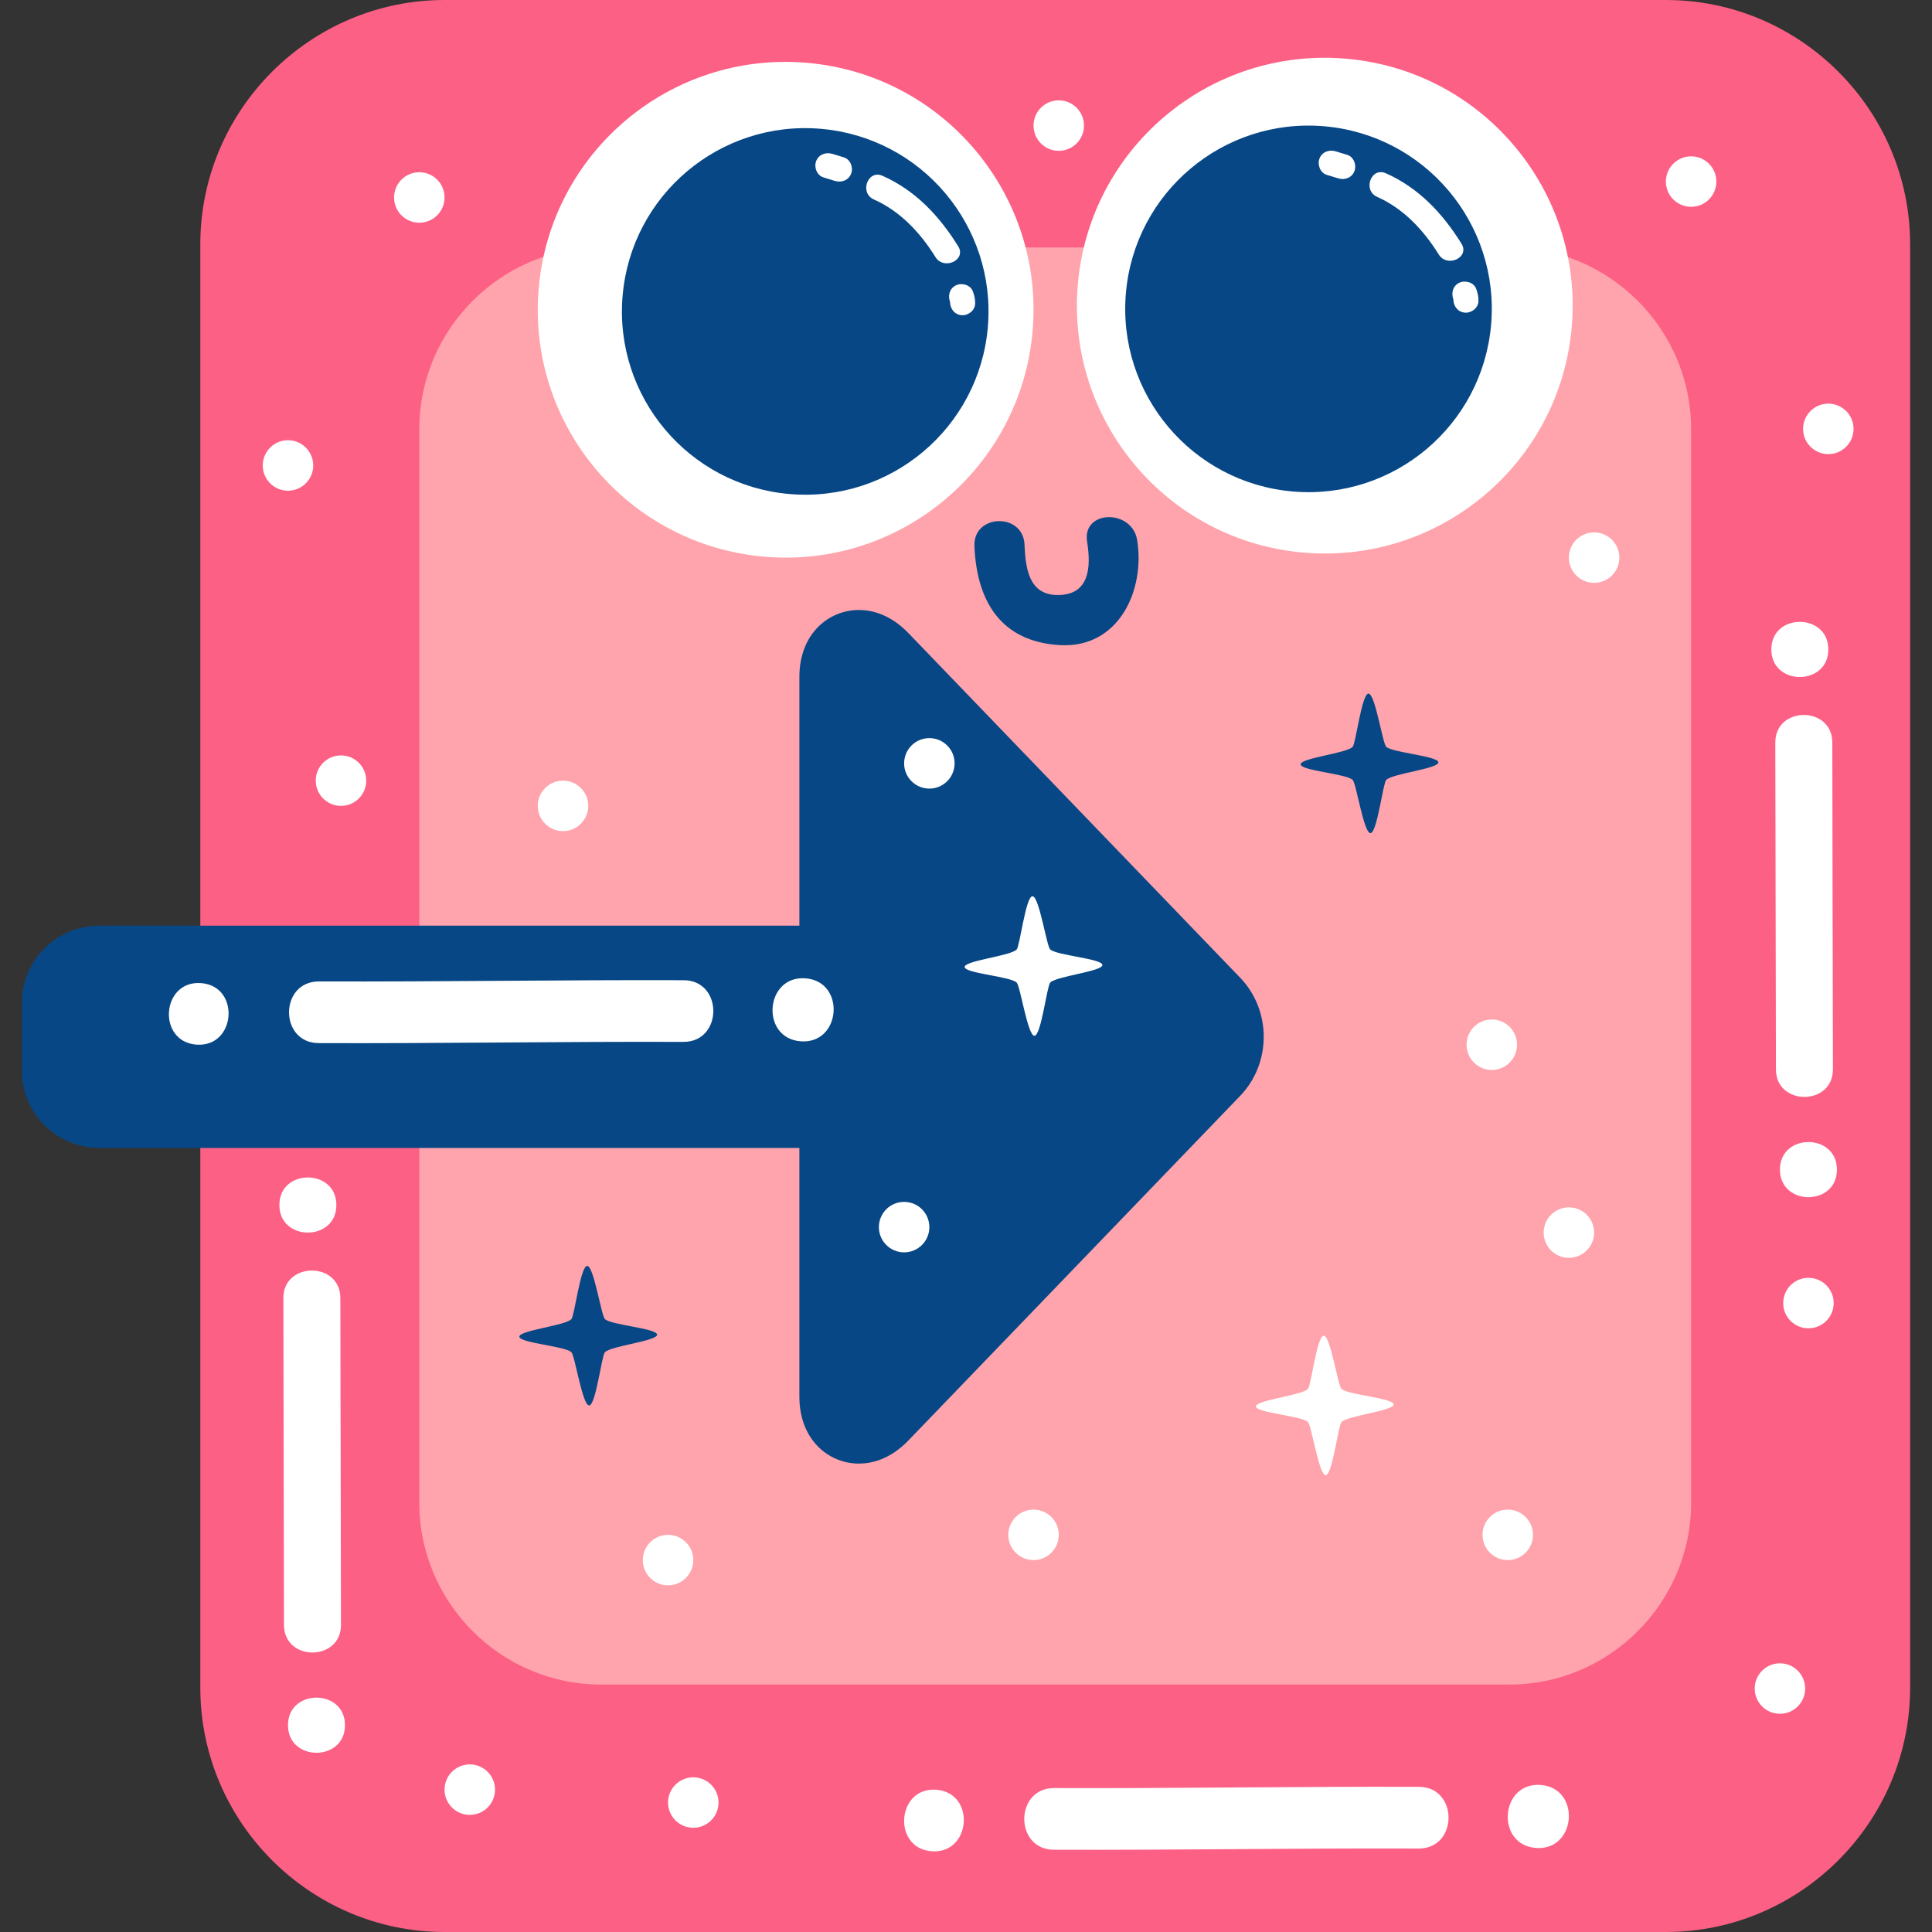 <?xml version="1.0" encoding="UTF-8"?>
<!-- Generator: Adobe Illustrator 26.3.1, SVG Export Plug-In . SVG Version: 6.00 Build 0)  -->
<svg xmlns="http://www.w3.org/2000/svg" xmlns:xlink="http://www.w3.org/1999/xlink" version="1.1" id="Capa_1" x="0px" y="0px" viewBox="0 0 511.924 511.924" style="enable-background:new 0 0 511.924 511.924;" xml:space="preserve" width="512" height="512">
<rect x="0" y="0" width="511.924" height="511.924" fill="#333333" stroke="none"/>
<g>
	<path style="fill:#FD6085;" d="M506.122,447.211c0,35.593-29.122,64.713-64.715,64.713H117.793   c-35.592,0-64.714-29.12-64.714-64.713V64.713C53.079,29.121,82.201,0,117.793,0h323.614C477,0,506.122,29.121,506.122,64.713   V447.211z"/>
	<path style="fill:#FFA4AC;" d="M448.095,398.221c0,26.477-21.66,48.137-48.135,48.137H159.241   c-26.475,0-48.136-21.66-48.136-48.137V113.704c0-26.477,21.661-48.139,48.136-48.139H399.96c26.475,0,48.135,21.662,48.135,48.139   V398.221z"/>
	<path style="fill-rule:evenodd;clip-rule:evenodd;fill:#074785;" d="M227.572,387.81c-7.832-0.003-15.76-6.104-15.76-17.766   v-65.872H26.38c-11.346-0.003-20.576-9.147-20.578-20.387v-18.129c0-11.238,9.231-20.385,20.577-20.385h185.434v-65.874   c0-11.663,7.929-17.766,15.763-17.766c3.297,0,8.252,1.062,13.124,6.122l87.924,91.328c8.3,8.623,8.302,22.654,0.001,31.277   l-87.928,91.328c-4.87,5.06-9.823,6.122-13.121,6.122H227.572z"/>
	<g>
		<g>
			<path style="fill:#FFFFFF;" d="M273.61,87.7c-3.116,36.142-34.926,62.917-71.063,59.807     c-36.149-3.104-62.922-34.915-59.811-71.053c3.107-36.143,34.918-62.919,71.055-59.813     C249.937,19.744,276.713,51.559,273.61,87.7z"/>
			<path style="fill:#074785;" d="M261.748,86.683c-2.301,26.712-25.824,46.522-52.552,44.22     c-26.717-2.295-46.515-25.818-44.224-52.539c2.304-26.728,25.826-46.524,52.547-44.231     C244.243,36.434,264.038,59.959,261.748,86.683z"/>
			<path style="fill:#FFFFFF;" d="M253.889,65.246c-5.001-8.031-11.281-14.755-20.029-18.658c-3.93-1.754-6.215,4.512-2.32,6.256     c7.03,3.138,12.309,8.807,16.325,15.26C250.102,71.705,256.158,68.9,253.889,65.246z"/>
			<path style="fill:#FFFFFF;" d="M223.578,41.691c-1.022-0.301-2.029-0.627-3.044-0.929c-1.746-0.511-3.625,0.176-4.295,1.969     c-0.591,1.613,0.232,3.769,1.972,4.28c1.021,0.306,2.028,0.637,3.044,0.932c1.749,0.518,3.623-0.176,4.292-1.968     C226.14,44.359,225.319,42.206,223.578,41.691z"/>
			<g>
				<path style="fill:#FFFFFF;" d="M257.767,77.175c-0.629-1.705-2.912-2.312-4.439-1.582c-1.743,0.83-2.212,2.728-1.585,4.431      c0-0.038,0.002-0.062,0.004-0.109c-0.054,1.811,1.147,3.441,3.035,3.602c1.732,0.15,3.549-1.217,3.602-3.037      C258.421,79.275,258.183,78.298,257.767,77.175z"/>
				<path style="fill:#FFFFFF;" d="M251.718,80.014c0.007,0.051,0.016,0.106,0.02,0.158c0.002-0.043,0.002-0.097,0.004-0.148      C251.414,79.131,251.664,79.788,251.718,80.014z"/>
				<path style="fill:#FFFFFF;" d="M251.738,80.172C251.728,80.663,251.764,80.424,251.738,80.172L251.738,80.172z"/>
				<path style="fill:#FFFFFF;" d="M251.744,80.035l-0.002-0.012c-0.004,0,0,0,0,0C251.742,80.033,251.742,80.033,251.744,80.035z"/>
			</g>
			<path style="fill:#FFFFFF;" d="M416.464,86.614c-3.106,36.136-34.923,62.916-71.059,59.809     c-36.138-3.107-62.914-34.922-59.812-71.062c3.112-36.136,34.923-62.91,71.063-59.811     C392.797,18.658,419.573,50.468,416.464,86.614z"/>
			<path style="fill:#074785;" d="M395.102,86.001c-2.297,26.725-25.817,46.523-52.547,44.229     c-26.72-2.296-46.519-25.82-44.226-52.546c2.304-26.72,25.829-46.525,52.55-44.226C377.603,35.755,397.4,59.281,395.102,86.001z"/>
			<path style="fill:#FFFFFF;" d="M387.248,64.563c-4.996-8.027-11.279-14.748-20.023-18.649c-3.94-1.755-6.225,4.513-2.318,6.254     c7.029,3.136,12.3,8.806,16.315,15.258C383.464,71.031,389.521,68.223,387.248,64.563z"/>
			<path style="fill:#FFFFFF;" d="M356.934,41.017c-1.02-0.3-2.022-0.628-3.045-0.931c-1.739-0.512-3.622,0.176-4.282,1.966     c-0.599,1.618,0.227,3.772,1.966,4.286c1.018,0.302,2.029,0.63,3.044,0.925c1.741,0.518,3.626-0.172,4.285-1.963     C359.5,43.684,358.684,41.526,356.934,41.017z"/>
			<g>
				<path style="fill:#FFFFFF;" d="M391.13,76.497c-0.633-1.698-2.913-2.313-4.442-1.58c-1.749,0.829-2.209,2.728-1.584,4.429      c0.001-0.037,0.003-0.064,0.003-0.116c-0.053,1.816,1.143,3.449,3.032,3.61c1.734,0.148,3.558-1.216,3.612-3.038      C391.784,78.603,391.545,77.618,391.13,76.497z"/>
				<path style="fill:#FFFFFF;" d="M385.078,79.338c0.012,0.047,0.016,0.101,0.021,0.158c0.001-0.041-0.005-0.097,0.005-0.145      C384.773,78.455,385.021,79.114,385.078,79.338z"/>
				<path style="fill:#FFFFFF;" d="M385.099,79.496C385.094,79.991,385.124,79.744,385.099,79.496L385.099,79.496z"/>
				<path style="fill:#FFFFFF;" d="M385.107,79.361c-0.001-0.006-0.001-0.007-0.004-0.016v0.006      C385.106,79.354,385.106,79.355,385.107,79.361z"/>
			</g>
		</g>
		<path style="fill-rule:evenodd;clip-rule:evenodd;fill:#074785;" d="M301.318,143.125c-1.331-8.331-14.622-8.058-13.271,0.379    c1.073,6.696,0.709,14.019-7.563,14.163c-7.88,0.136-8.758-7.104-9.016-13.356c-0.349-8.552-13.622-8.18-13.272,0.378    c0.599,14.671,7.041,25.361,22.666,26.25C296.408,171.822,303.456,156.461,301.318,143.125z"/>
	</g>
	<g>
		<path style="fill:#FFFFFF;" d="M485.672,283.332l-0.164-86.599c-0.018-9.738-15.121-9.709-15.103,0.03l0.166,86.598    C470.587,293.101,485.692,293.07,485.672,283.332z"/>
		<path style="fill:#FFFFFF;" d="M484.453,172.065c-0.02-9.736-15.122-9.708-15.103,0.029    C469.369,181.838,484.471,181.808,484.453,172.065z"/>
		<path style="fill:#FFFFFF;" d="M486.733,309.899c-0.019-9.738-15.121-9.71-15.101,0.028    C471.651,319.67,486.751,319.641,486.733,309.899z"/>
	</g>
	<g>
		<path style="fill:#FFFFFF;" d="M90.348,430.546l-0.165-86.598c-0.018-9.739-15.122-9.709-15.103,0.03l0.167,86.597    C75.264,440.315,90.368,440.286,90.348,430.546z"/>
		<path style="fill:#FFFFFF;" d="M89.128,319.281c-0.019-9.738-15.121-9.711-15.102,0.026    C74.046,329.051,89.148,329.022,89.128,319.281z"/>
		<path style="fill:#FFFFFF;" d="M91.41,457.114c-0.019-9.739-15.122-9.71-15.102,0.029    C76.327,466.885,91.429,466.853,91.41,457.114z"/>
	</g>
	<g>
		<path style="fill-rule:evenodd;clip-rule:evenodd;fill:#FFFFFF;" d="M406.982,489.652c10.765,0.808,12.013-15.881,1.25-16.69    C397.47,472.159,396.223,488.845,406.982,489.652z"/>
		<path style="fill-rule:evenodd;clip-rule:evenodd;fill:#FFFFFF;" d="M279.269,490.13c32.206,0.119,64.409-0.444,96.617-0.323    c10.535,0.037,10.603-16.309,0.066-16.346c-32.206-0.117-64.41,0.442-96.614,0.327    C268.799,473.747,268.729,490.096,279.269,490.13z"/>
		<path style="fill-rule:evenodd;clip-rule:evenodd;fill:#FFFFFF;" d="M246.865,490.531c10.508,0.785,11.729-15.512,1.218-16.3    C237.573,473.446,236.358,489.743,246.865,490.531z"/>
	</g>
	<g>
		<path style="fill-rule:evenodd;clip-rule:evenodd;fill:#FFFFFF;" d="M212.17,275.917c10.764,0.806,12.012-15.883,1.251-16.689    C202.658,258.426,201.411,275.109,212.17,275.917z"/>
		<path style="fill-rule:evenodd;clip-rule:evenodd;fill:#FFFFFF;" d="M84.455,276.395c32.207,0.119,64.41-0.445,96.618-0.324    c10.535,0.038,10.605-16.307,0.066-16.345c-32.206-0.117-64.407,0.442-96.613,0.325C73.986,260.011,73.916,276.359,84.455,276.395    z"/>
		<path style="fill-rule:evenodd;clip-rule:evenodd;fill:#FFFFFF;" d="M52.053,276.794c10.507,0.787,11.729-15.512,1.217-16.299    C42.761,259.71,41.545,276.008,52.053,276.794z"/>
	</g>
	<path style="fill:#074785;" d="M367.302,197.868c-0.977-0.944-2.936-14.195-4.716-14.088c-1.779,0.108-3.335,13.247-4.168,14.113   c-1.668,1.733-13.883,2.964-13.785,4.649c0.1,1.677,12.096,2.473,13.792,4.114c0.947,0.916,2.935,14.202,4.717,14.096   c1.776-0.102,3.302-13.209,4.169-14.102c1.609-1.676,13.921-2.971,13.823-4.662C381.033,200.302,368.93,199.454,367.302,197.868z"/>
	<path style="fill:#074785;" d="M160.283,349.517c-0.978-0.945-2.937-14.195-4.717-14.088c-1.781,0.109-3.334,13.247-4.168,14.113   c-1.669,1.734-13.885,2.965-13.784,4.649c0.097,1.678,12.095,2.473,13.79,4.115c0.945,0.916,2.934,14.201,4.718,14.097   c1.778-0.103,3.302-13.21,4.167-14.104c1.61-1.677,13.921-2.972,13.823-4.663C174.012,351.95,161.91,351.103,160.283,349.517z"/>
	<path style="fill:#FFFFFF;" d="M355.447,368.007c-0.976-0.946-2.935-14.196-4.713-14.092c-1.782,0.111-3.336,13.249-4.168,14.115   c-1.67,1.736-13.888,2.965-13.787,4.649c0.099,1.679,12.098,2.474,13.791,4.116c0.945,0.913,2.935,14.202,4.718,14.096   c1.776-0.102,3.301-13.206,4.167-14.102c1.611-1.68,13.924-2.975,13.824-4.662C369.179,370.44,357.076,369.592,355.447,368.007z"/>
	<path style="fill:#FFFFFF;" d="M278.272,251.564c-0.975-0.944-2.935-14.194-4.714-14.09c-1.781,0.11-3.335,13.249-4.167,14.115   c-1.668,1.735-13.887,2.965-13.788,4.649c0.102,1.678,12.098,2.474,13.792,4.115c0.945,0.914,2.936,14.202,4.717,14.097   c1.777-0.103,3.301-13.207,4.168-14.104c1.611-1.676,13.924-2.972,13.823-4.661C292.005,253.998,279.902,253.152,278.272,251.564z"/>
	<path style="fill:#FFFFFF;" d="M401.969,276.822c0,3.692-2.991,6.686-6.686,6.686c-3.693,0-6.686-2.993-6.686-6.686   c0-3.693,2.993-6.687,6.686-6.687C398.978,270.136,401.969,273.129,401.969,276.822z"/>
	<path style="fill:#FFFFFF;" d="M246.253,325.152c0,3.693-2.993,6.686-6.688,6.686c-3.693,0-6.686-2.992-6.686-6.686   c0-3.693,2.993-6.688,6.686-6.688C243.26,318.465,246.253,321.459,246.253,325.152z"/>
	<path style="fill:#FFFFFF;" d="M252.94,202.268c0,3.692-2.993,6.686-6.687,6.686c-3.694,0-6.686-2.993-6.686-6.686   c0-3.695,2.993-6.688,6.686-6.688C249.947,195.58,252.94,198.572,252.94,202.268z"/>
	<path style="fill:#FFFFFF;" d="M155.863,213.536c0,3.692-2.992,6.686-6.686,6.686c-3.692,0-6.687-2.993-6.687-6.686   c0-3.694,2.995-6.687,6.687-6.687C152.872,206.85,155.863,209.842,155.863,213.536z"/>
	<path style="fill:#FFFFFF;" d="M97.035,206.85c0,3.693-2.992,6.686-6.688,6.686c-3.693,0-6.685-2.992-6.685-6.686   c0-3.693,2.993-6.688,6.685-6.688C94.042,200.162,97.035,203.156,97.035,206.85z"/>
	<path style="fill:#FFFFFF;" d="M82.995,123.334c0,3.691-2.994,6.686-6.689,6.686c-3.692,0-6.685-2.994-6.685-6.686   c0-3.695,2.993-6.687,6.685-6.687C80.001,116.647,82.995,119.639,82.995,123.334z"/>
	<path style="fill:#FFFFFF;" d="M117.791,52.327c0,3.692-2.994,6.686-6.689,6.686c-3.692,0-6.685-2.993-6.685-6.686   c0-3.693,2.992-6.688,6.685-6.688C114.798,45.64,117.791,48.634,117.791,52.327z"/>
	<path style="fill:#FFFFFF;" d="M429.08,147.754c0,3.692-2.992,6.686-6.688,6.686c-3.692,0-6.686-2.993-6.686-6.686   c0-3.694,2.993-6.688,6.686-6.688C426.088,141.066,429.08,144.06,429.08,147.754z"/>
	<path style="fill:#FFFFFF;" d="M454.782,48.113c0,3.69-2.991,6.686-6.688,6.686c-3.69,0-6.686-2.995-6.686-6.686   c0-3.696,2.995-6.688,6.686-6.688C451.791,41.425,454.782,44.417,454.782,48.113z"/>
	<path style="fill:#FFFFFF;" d="M287.229,33.277c0,3.692-2.993,6.686-6.688,6.686c-3.692,0-6.686-2.993-6.686-6.686   c0-3.693,2.993-6.687,6.686-6.687C284.236,26.591,287.229,29.584,287.229,33.277z"/>
	<path style="fill:#FFFFFF;" d="M491.139,113.645c0,3.693-2.992,6.686-6.686,6.686c-3.693,0-6.687-2.992-6.687-6.686   c0-3.694,2.993-6.687,6.687-6.687C488.146,106.958,491.139,109.95,491.139,113.645z"/>
	<path style="fill:#FFFFFF;" d="M485.87,345.275c0,3.693-2.992,6.686-6.688,6.686c-3.692,0-6.686-2.992-6.686-6.686   c0-3.693,2.993-6.686,6.686-6.686C482.878,338.589,485.87,341.582,485.87,345.275z"/>
	<path style="fill:#FFFFFF;" d="M478.318,447.418c0,3.693-2.993,6.685-6.686,6.685c-3.691,0-6.686-2.992-6.686-6.685   c0-3.694,2.994-6.688,6.686-6.688C475.325,440.73,478.318,443.724,478.318,447.418z"/>
	<path style="fill:#FFFFFF;" d="M406.197,406.692c0,3.693-2.992,6.686-6.688,6.686c-3.692,0-6.686-2.993-6.686-6.686   c0-3.693,2.994-6.687,6.686-6.687C403.205,400.006,406.197,402.999,406.197,406.692z"/>
	<path style="fill:#FFFFFF;" d="M280.542,406.692c0,3.693-2.993,6.686-6.688,6.686c-3.691,0-6.685-2.993-6.685-6.686   c0-3.693,2.993-6.687,6.685-6.687C277.549,400.006,280.542,402.999,280.542,406.692z"/>
	<path style="fill:#FFFFFF;" d="M183.699,413.38c0,3.691-2.992,6.685-6.687,6.685c-3.692,0-6.687-2.994-6.687-6.685   c0-3.695,2.994-6.688,6.687-6.688C180.707,406.692,183.699,409.685,183.699,413.38z"/>
	<path style="fill:#FFFFFF;" d="M190.386,477.623c0,3.692-2.992,6.685-6.687,6.685c-3.692,0-6.687-2.992-6.687-6.685   c0-3.693,2.995-6.688,6.687-6.688C187.394,470.935,190.386,473.93,190.386,477.623z"/>
	<path style="fill:#FFFFFF;" d="M131.165,474.205c0,3.692-2.993,6.685-6.689,6.685c-3.692,0-6.685-2.993-6.685-6.685   c0-3.694,2.993-6.688,6.685-6.688C128.172,467.518,131.165,470.511,131.165,474.205z"/>
	<path style="fill:#FFFFFF;" d="M422.395,326.603c0,3.692-2.994,6.686-6.689,6.686c-3.692,0-6.684-2.993-6.684-6.686   c0-3.693,2.991-6.688,6.684-6.688C419.4,319.915,422.395,322.909,422.395,326.603z"/>
</g>















</svg>
